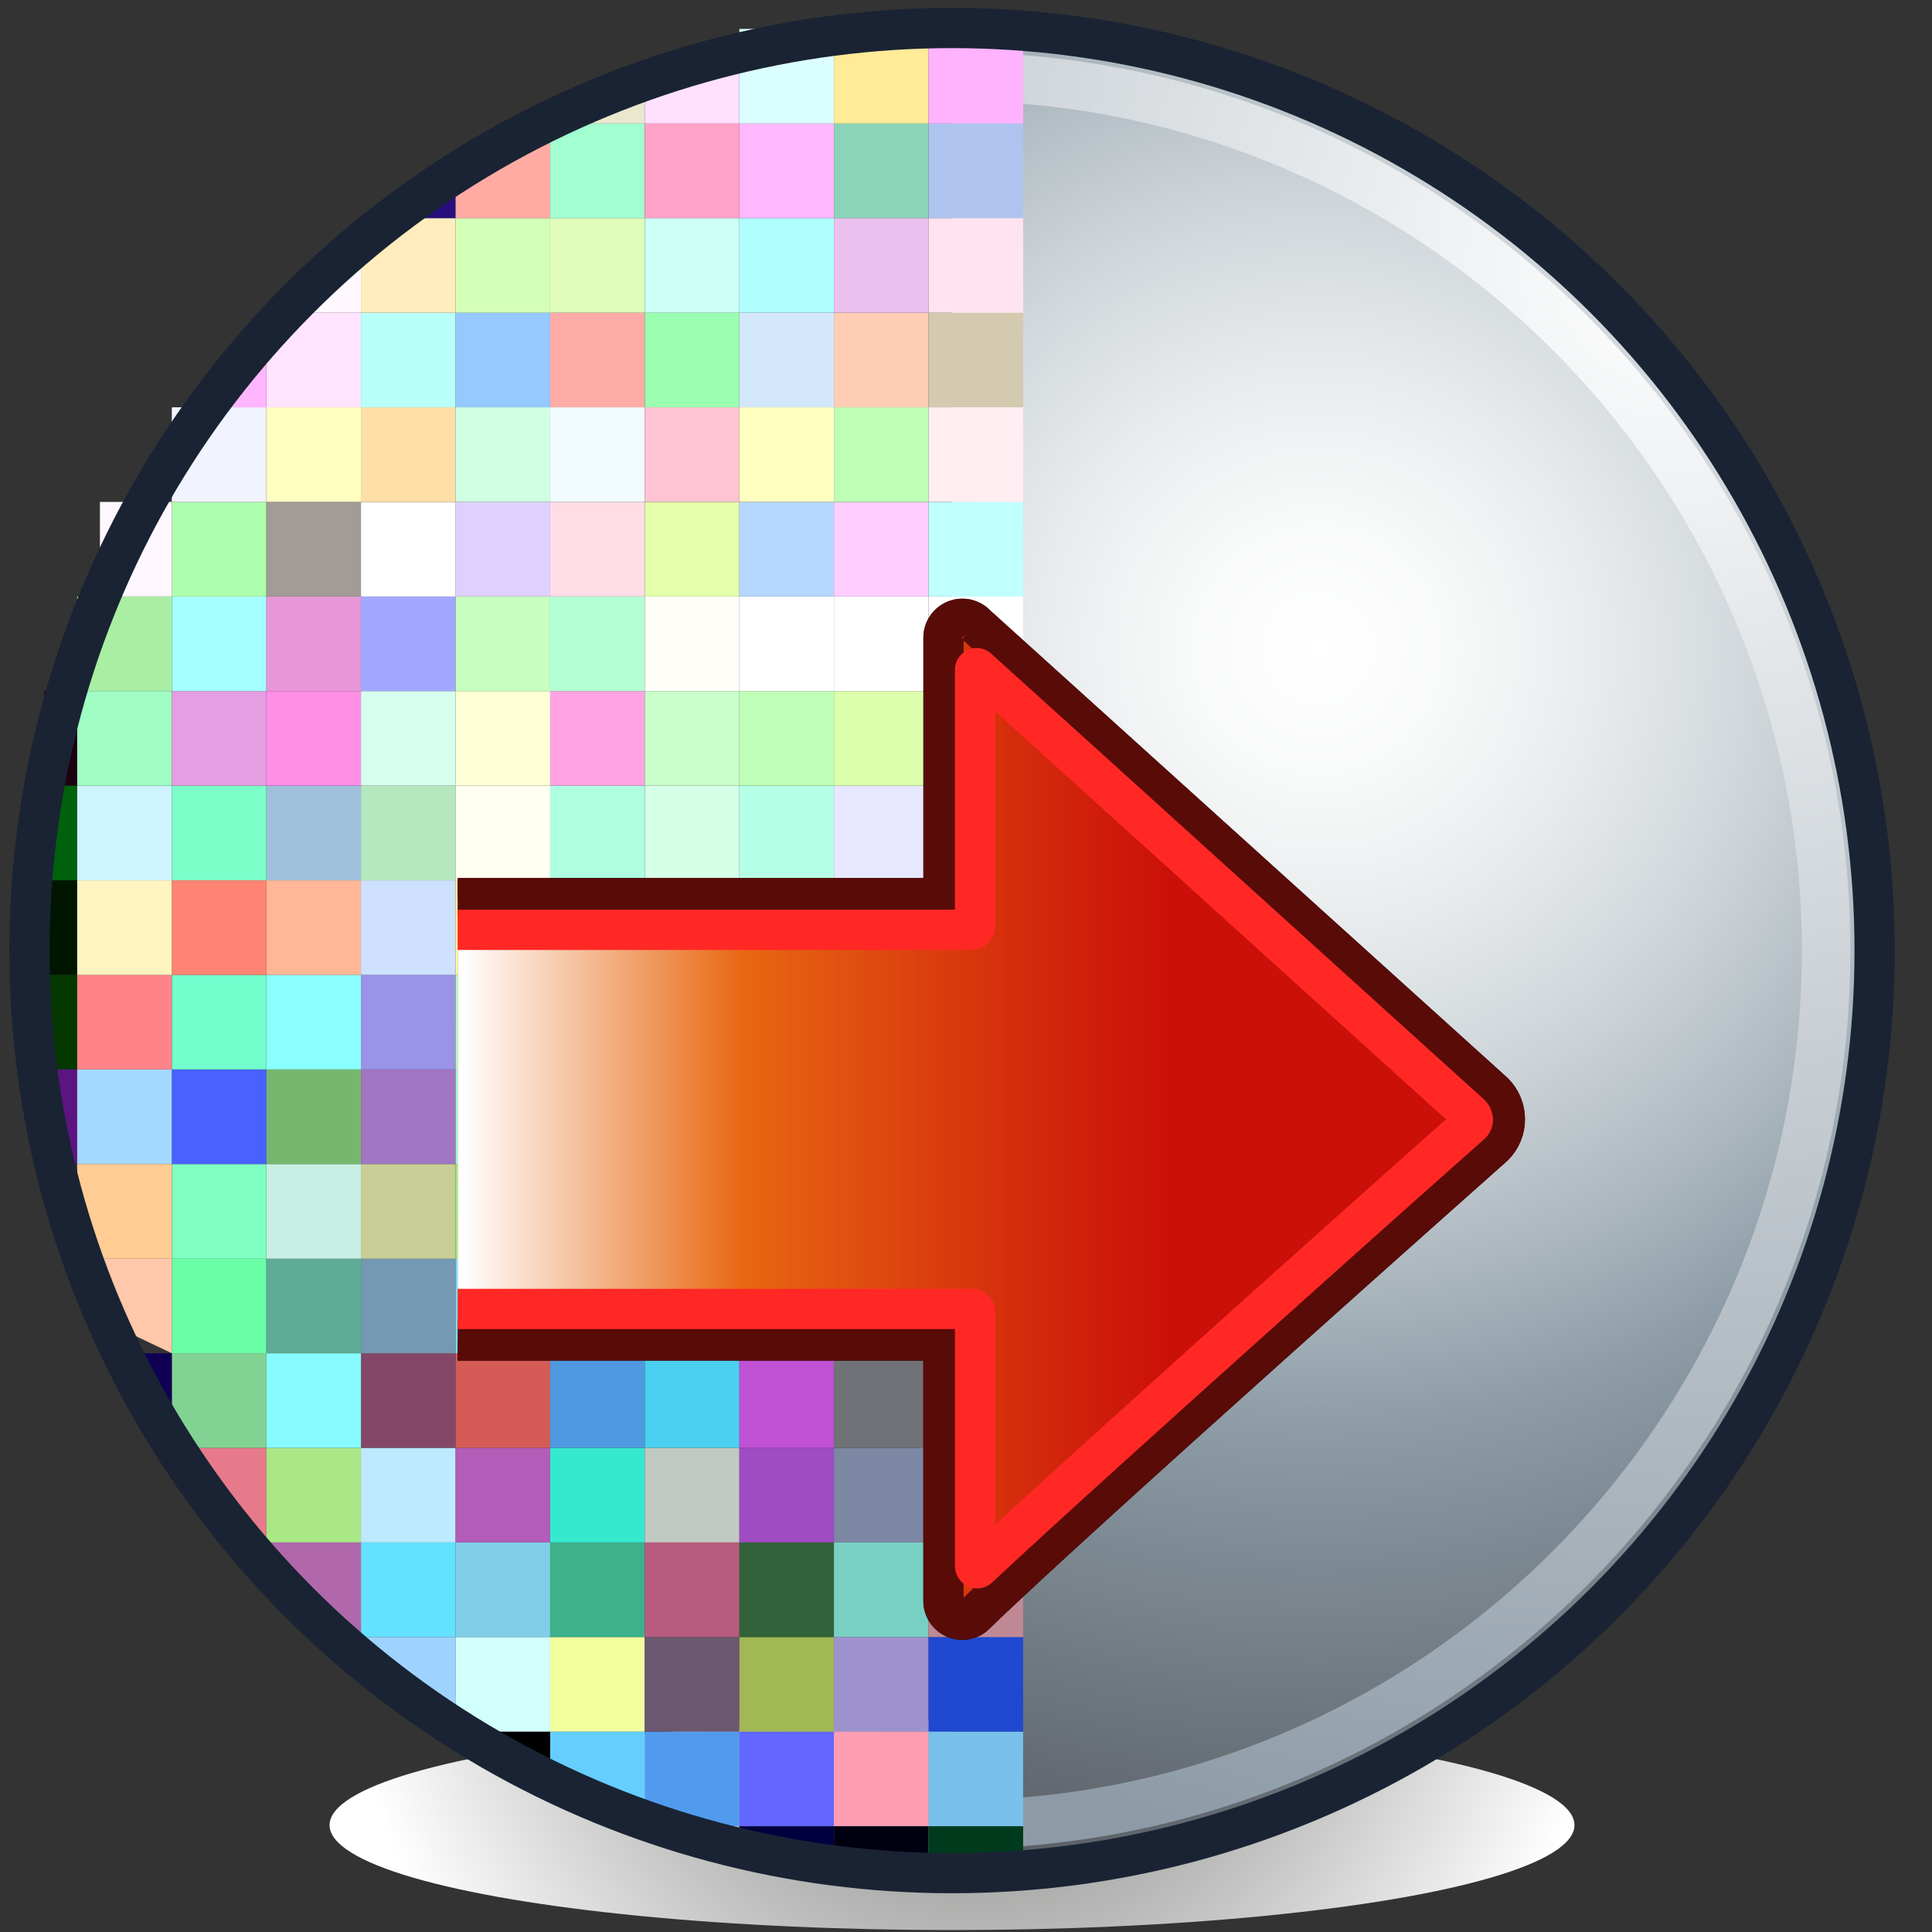 <?xml version="1.0" encoding="UTF-8" standalone="no"?>
<!-- Created with Inkscape (http://www.inkscape.org/) -->
<svg
   xmlns:a="http://ns.adobe.com/AdobeSVGViewerExtensions/3.0/"
   xmlns:i="http://ns.adobe.com/AdobeIllustrator/10.0/"
   xmlns:dc="http://purl.org/dc/elements/1.1/"
   xmlns:cc="http://web.resource.org/cc/"
   xmlns:rdf="http://www.w3.org/1999/02/22-rdf-syntax-ns#"
   xmlns:svg="http://www.w3.org/2000/svg"
   xmlns="http://www.w3.org/2000/svg"
   xmlns:sodipodi="http://sodipodi.sourceforge.net/DTD/sodipodi-0.dtd"
   xmlns:inkscape="http://www.inkscape.org/namespaces/inkscape"
   width="48px"
   height="48px"
   id="svg18057"
   sodipodi:version="0.32"
   inkscape:version="0.45.1"
   sodipodi:docbase="C:\dev\src\houdini\support\icons\COP2"
   sodipodi:docname="denoise.svg"
   inkscape:output_extension="org.inkscape.output.svg.inkscape">
  <rect width="100%" height="100%" fill="#333333" stroke="none"/>
  <defs
     id="defs18059">
    <radialGradient
       gradientUnits="userSpaceOnUse"
       gradientTransform="translate(994.633,0)"
       fy="166.621"
       fx="-616.157"
       r="39.065"
       cy="166.621"
       cx="-616.157"
       id="XMLID_292_">
						<stop
   id="stop9354"
   style="stop-color:#FFFFFF"
   offset="0" />

						<stop
   id="stop9356"
   style="stop-color:#8D9BA6"
   offset="1" />

						<a:midPointStop
   style="stop-color:#FFFFFF"
   offset="0" />

						<a:midPointStop
   style="stop-color:#FFFFFF"
   offset="0.5" />

						<a:midPointStop
   style="stop-color:#8D9BA6"
   offset="1" />

					</radialGradient>
    <radialGradient
       gradientUnits="userSpaceOnUse"
       gradientTransform="translate(994.633,0)"
       fy="175.702"
       fx="-624.602"
       r="31.808"
       cy="175.702"
       cx="-624.602"
       id="XMLID_291_">
					<stop
   id="stop9335"
   style="stop-color:#FFFFFF"
   offset="0" />

					<stop
   id="stop9337"
   style="stop-color:#F9FAFA"
   offset="0.09" />

					<stop
   id="stop9339"
   style="stop-color:#E8EBED"
   offset="0.21" />

					<stop
   id="stop9341"
   style="stop-color:#CCD3D7"
   offset="0.348" />

					<stop
   id="stop9343"
   style="stop-color:#A5B1B9"
   offset="0.497" />

					<stop
   id="stop9345"
   style="stop-color:#8D9CA6"
   offset="0.579" />

					<stop
   id="stop9347"
   style="stop-color:#505359"
   offset="1" />

					<a:midPointStop
   style="stop-color:#FFFFFF"
   offset="0" />

					<a:midPointStop
   style="stop-color:#FFFFFF"
   offset="0.645" />

					<a:midPointStop
   style="stop-color:#8D9CA6"
   offset="0.579" />

					<a:midPointStop
   style="stop-color:#8D9CA6"
   offset="0.5" />

					<a:midPointStop
   style="stop-color:#505359"
   offset="1" />

				</radialGradient>
    <radialGradient
       gradientUnits="userSpaceOnUse"
       gradientTransform="matrix(-0.766,0,0,1,472.879,0)"
       fy="194.429"
       fx="144.879"
       r="20.433"
       cy="194.429"
       cx="144.879"
       id="XMLID_290_">
					<stop
   id="stop9328"
   style="stop-color:#545652"
   offset="0" />

					<stop
   id="stop9330"
   style="stop-color:#FFFFFF"
   offset="1" />

					<a:midPointStop
   style="stop-color:#545652"
   offset="0" />

					<a:midPointStop
   style="stop-color:#545652"
   offset="0.5" />

					<a:midPointStop
   style="stop-color:#FFFFFF"
   offset="1" />

				</radialGradient>
    <linearGradient
       y2="186.865"
       x2="350.091"
       y1="186.865"
       x1="368.388"
       gradientUnits="userSpaceOnUse"
       id="XMLID_295_">
					<stop
   id="stop12101"
   style="stop-color:#FFFFFF"
   offset="0" />

					<stop
   id="stop12103"
   style="stop-color:#FEFDFD"
   offset="0.29" />

					<stop
   id="stop12105"
   style="stop-color:#FCF6F6"
   offset="0.417" />

					<stop
   id="stop12107"
   style="stop-color:#F7E9E9"
   offset="0.512" />

					<stop
   id="stop12109"
   style="stop-color:#F0D8D7"
   offset="0.591" />

					<stop
   id="stop12111"
   style="stop-color:#E8C1C0"
   offset="0.661" />

					<stop
   id="stop12113"
   style="stop-color:#DDA5A3"
   offset="0.723" />

					<stop
   id="stop12115"
   style="stop-color:#D08381"
   offset="0.781" />

					<stop
   id="stop12117"
   style="stop-color:#C15C59"
   offset="0.834" />

					<stop
   id="stop12119"
   style="stop-color:#B1312E"
   offset="0.882" />

					<stop
   id="stop12121"
   style="stop-color:#A40E0A"
   offset="0.916" />

					<stop
   id="stop12123"
   style="stop-color:#000000"
   offset="1" />

					<a:midPointStop
   style="stop-color:#FFFFFF"
   offset="0" />

					<a:midPointStop
   style="stop-color:#FFFFFF"
   offset="0.846" />

					<a:midPointStop
   style="stop-color:#A40E0A"
   offset="0.916" />

					<a:midPointStop
   style="stop-color:#A40E0A"
   offset="0.5" />

					<a:midPointStop
   style="stop-color:#000000"
   offset="1" />

				</linearGradient>
    <linearGradient
       y2="186.865"
       x2="366.519"
       y1="186.865"
       x1="349.746"
       gradientUnits="userSpaceOnUse"
       id="XMLID_302_">
					<stop
   id="stop12238"
   style="stop-color:#FFFFFF"
   offset="0" />

					<stop
   id="stop12240"
   style="stop-color:#E86712"
   offset="0.397" />

					<stop
   id="stop12242"
   style="stop-color:#D52E0C"
   offset="0.772" />

					<stop
   id="stop12244"
   style="stop-color:#CB1009"
   offset="1" />

					<a:midPointStop
   style="stop-color:#FFFFFF"
   offset="0" />

					<a:midPointStop
   style="stop-color:#FFFFFF"
   offset="0.5" />

					<a:midPointStop
   style="stop-color:#E86712"
   offset="0.397" />

					<a:midPointStop
   style="stop-color:#E86712"
   offset="0.469" />

					<a:midPointStop
   style="stop-color:#CB1009"
   offset="1" />

				</linearGradient>
  </defs>
  <sodipodi:namedview
     id="base"
     pagecolor="#ffffff"
     bordercolor="#666666"
     borderopacity="1.0"
     inkscape:pageopacity="0.0"
     inkscape:pageshadow="2"
     inkscape:zoom="7"
     inkscape:cx="24"
     inkscape:cy="24"
     inkscape:current-layer="layer1"
     showgrid="true"
     inkscape:grid-bbox="true"
     inkscape:document-units="px"
     inkscape:window-width="744"
     inkscape:window-height="573"
     inkscape:window-x="301"
     inkscape:window-y="57" />
  <g
     id="layer1"
     inkscape:label="Layer 1"
     inkscape:groupmode="layer">
    <g
       transform="matrix(1.048,0,0,1.048,-355.057,-168.025)"
       id="g9325">
				
					<radialGradient
   gradientUnits="userSpaceOnUse"
   gradientTransform="matrix(-0.766,0,0,1,472.879,0)"
   fy="194.429"
   fx="144.879"
   r="20.433"
   cy="194.429"
   cx="144.879"
   id="radialGradient18098">
					<stop
   id="stop18100"
   style="stop-color:#545652"
   offset="0" />

					<stop
   id="stop18102"
   style="stop-color:#FFFFFF"
   offset="1" />

					<a:midPointStop
   style="stop-color:#545652"
   offset="0" />

					<a:midPointStop
   style="stop-color:#545652"
   offset="0.5" />

					<a:midPointStop
   style="stop-color:#FFFFFF"
   offset="1" />

				</radialGradient>

				
					<ellipse
   sodipodi:ry="2.4879999"
   sodipodi:rx="14.756"
   sodipodi:cy="203.597"
   sodipodi:cx="361.36401"
   style="fill:url(#XMLID_290_)"
   id="ellipse9332"
   ry="2.488"
   rx="14.756"
   cy="203.597"
   cx="361.364"
   a:adobe-blending-mode="multiply"
   i:knockout="Off" />
 
				
					<radialGradient
   gradientUnits="userSpaceOnUse"
   gradientTransform="translate(994.633,0)"
   fy="175.702"
   fx="-624.602"
   r="31.808"
   cy="175.702"
   cx="-624.602"
   id="radialGradient18105">
					<stop
   id="stop18107"
   style="stop-color:#FFFFFF"
   offset="0" />

					<stop
   id="stop18109"
   style="stop-color:#F9FAFA"
   offset="0.09" />

					<stop
   id="stop18111"
   style="stop-color:#E8EBED"
   offset="0.21" />

					<stop
   id="stop18113"
   style="stop-color:#CCD3D7"
   offset="0.348" />

					<stop
   id="stop18115"
   style="stop-color:#A5B1B9"
   offset="0.497" />

					<stop
   id="stop18117"
   style="stop-color:#8D9CA6"
   offset="0.579" />

					<stop
   id="stop18119"
   style="stop-color:#505359"
   offset="1" />

					<a:midPointStop
   style="stop-color:#FFFFFF"
   offset="0" />

					<a:midPointStop
   style="stop-color:#FFFFFF"
   offset="0.645" />

					<a:midPointStop
   style="stop-color:#8D9CA6"
   offset="0.579" />

					<a:midPointStop
   style="stop-color:#8D9CA6"
   offset="0.5" />

					<a:midPointStop
   style="stop-color:#505359"
   offset="1" />

				</radialGradient>

				<path
   style="fill:url(#XMLID_291_)"
   id="path9349"
   d="M 361.365,160.995 C 373.444,160.995 383.236,170.786 383.236,182.865 C 383.236,194.945 373.444,204.736 361.365,204.736"
   i:knockout="Off" />

				<g
   id="g9351">
					
						<radialGradient
   gradientUnits="userSpaceOnUse"
   gradientTransform="translate(994.633,0)"
   fy="166.621"
   fx="-616.157"
   r="39.065"
   cy="166.621"
   cx="-616.157"
   id="radialGradient18123">
						<stop
   id="stop18125"
   style="stop-color:#FFFFFF"
   offset="0" />

						<stop
   id="stop18127"
   style="stop-color:#8D9BA6"
   offset="1" />

						<a:midPointStop
   style="stop-color:#FFFFFF"
   offset="0" />

						<a:midPointStop
   style="stop-color:#FFFFFF"
   offset="0.5" />

						<a:midPointStop
   style="stop-color:#8D9BA6"
   offset="1" />

					</radialGradient>

					<path
   style="fill:url(#XMLID_292_)"
   id="path9358"
   d="M 361.365,204.161 C 373.107,204.161 382.661,194.608 382.661,182.864 C 382.661,171.122 373.107,161.57 361.365,161.57 L 361.365,162.72 C 372.474,162.72 381.511,171.757 381.511,182.864 C 381.511,193.973 372.474,203.01 361.365,203.01 L 361.365,204.161 z "
   i:knockout="Off" />

				</g>

			</g>
    <g
       transform="matrix(1.048,0,0,1.048,-355.057,-168.025)"
       id="g10036">
				<g
   id="g10038">
					<polygon
   style="fill:#00003e"
   id="polygon10040"
   points="358.565,204.556 356.323,204.149 356.323,203.622 358.565,203.622 358.565,204.556 " />

				</g>

				<g
   id="g10042">
					<polygon
   style="fill:#000010"
   id="polygon10044"
   points="360.808,204.726 358.565,204.556 358.565,203.622 360.808,203.622 360.808,204.726 " />

				</g>

				<g
   id="g10046">
					<polygon
   style="fill:#003b1d"
   id="polygon10048"
   points="363.05,204.669 360.808,204.726 360.808,203.622 363.05,203.622 363.05,204.669 " />

				</g>

				<g
   id="g10050">
					<polygon
   id="polygon10052"
   points="351.838,202.556 349.596,201.38 349.596,201.38 351.838,201.38 351.838,202.556 " />

				</g>

				<g
   id="g10054">
					<polygon
   style="fill:#65ceff"
   id="polygon10056"
   points="354.081,203.622 351.838,202.556 351.838,201.38 354.081,201.38 354.081,203.622 " />

				</g>

				<g
   id="g10058">
					<rect
   style="fill:#519bee"
   id="rect10060"
   height="2.242"
   width="2.242"
   y="201.38"
   x="354.081" />
 
				</g>

				<g
   id="g10062">
					<rect
   style="fill:#6366ff"
   id="rect10064"
   height="2.242"
   width="2.242"
   y="201.38"
   x="356.323" />
 
				</g>

				<g
   id="g10066">
					<rect
   style="fill:#fe9cb4"
   id="rect10068"
   height="2.242"
   width="2.243"
   y="201.38"
   x="358.565" />
 
				</g>

				<g
   id="g10070">
					<rect
   style="fill:#79c0ea"
   id="rect10072"
   height="2.242"
   width="2.242"
   y="201.38"
   x="360.808" />
 
				</g>

				<g
   id="g10074">
					<polygon
   style="fill:#9fd3ff"
   id="polygon10076"
   points="349.596,201.38 347.352,199.655 347.352,199.138 349.596,199.138 349.596,201.38 " />

				</g>

				<g
   id="g10078">
					<rect
   style="fill:#d1fffc"
   id="rect10080"
   height="2.242"
   width="2.242"
   y="199.138"
   x="349.596" />
 
				</g>

				<g
   id="g10082">
					<rect
   style="fill:#f2ff9f"
   id="rect10084"
   height="2.242"
   width="2.242"
   y="199.138"
   x="351.838" />
 
				</g>

				<g
   id="g10086">
					<rect
   style="fill:#6b5770"
   id="rect10088"
   height="2.242"
   width="2.242"
   y="199.138"
   x="354.081" />
 
				</g>

				<g
   id="g10090">
					<rect
   style="fill:#a1b854"
   id="rect10092"
   height="2.242"
   width="2.242"
   y="199.138"
   x="356.323" />
 
				</g>

				<g
   id="g10094">
					<rect
   style="fill:#9d92ce"
   id="rect10096"
   height="2.242"
   width="2.243"
   y="199.138"
   x="358.565" />
 
				</g>

				<g
   id="g10098">
					<rect
   style="fill:#2049d1"
   id="rect10100"
   height="2.242"
   width="2.242"
   y="199.138"
   x="360.808" />
 
				</g>

				<g
   id="g10102">
					<rect
   style="fill:#63e1ff"
   id="rect10104"
   height="2.242"
   width="2.244"
   y="196.896"
   x="347.352" />
 
				</g>

				<g
   id="g10106">
					<rect
   style="fill:#80cee7"
   id="rect10108"
   height="2.242"
   width="2.242"
   y="196.896"
   x="349.596" />
 
				</g>

				<g
   id="g10110">
					<rect
   style="fill:#3cb18a"
   id="rect10112"
   height="2.242"
   width="2.242"
   y="196.896"
   x="351.838" />
 
				</g>

				<g
   id="g10114">
					<rect
   style="fill:#b85c7f"
   id="rect10116"
   height="2.242"
   width="2.242"
   y="196.896"
   x="354.081" />
 
				</g>

				<g
   id="g10118">
					<rect
   style="fill:#32623a"
   id="rect10120"
   height="2.242"
   width="2.242"
   y="196.896"
   x="356.323" />
 
				</g>

				<g
   id="g10122">
					<rect
   style="fill:#78d0c4"
   id="rect10124"
   height="2.242"
   width="2.243"
   y="196.896"
   x="358.565" />
 
				</g>

				<g
   id="g10126">
					<rect
   style="fill:#bf8894"
   id="rect10128"
   height="2.242"
   width="2.242"
   y="196.896"
   x="360.808" />
 
				</g>

				<g
   id="g10130">
					<rect
   style="fill:#bdeaff"
   id="rect10132"
   height="2.242"
   width="2.244"
   y="194.653"
   x="347.352" />
 
				</g>

				<g
   id="g10134">
					<rect
   style="fill:#b35cb8"
   id="rect10136"
   height="2.242"
   width="2.242"
   y="194.653"
   x="349.596" />
 
				</g>

				<g
   id="g10138">
					<rect
   style="fill:#35e9cf"
   id="rect10140"
   height="2.242"
   width="2.242"
   y="194.653"
   x="351.838" />
 
				</g>

				<g
   id="g10142">
					<rect
   style="fill:#c1cac2"
   id="rect10144"
   height="2.242"
   width="2.242"
   y="194.653"
   x="354.081" />
 
				</g>

				<g
   id="g10146">
					<rect
   style="fill:#9f4bc2"
   id="rect10148"
   height="2.242"
   width="2.242"
   y="194.653"
   x="356.323" />
 
				</g>

				<g
   id="g10150">
					<rect
   style="fill:#7c87a3"
   id="rect10152"
   height="2.242"
   width="2.243"
   y="194.653"
   x="358.565" />
 
				</g>

				<g
   id="g10154">
					<rect
   style="fill:#78e4cc"
   id="rect10156"
   height="2.242"
   width="2.242"
   y="194.653"
   x="360.808" />
 
				</g>

				<g
   id="g10158">
					<rect
   style="fill:#844767"
   id="rect10160"
   height="2.242"
   width="2.244"
   y="192.411"
   x="347.352" />
 
				</g>

				<g
   id="g10162">
					<rect
   style="fill:#d55b56"
   id="rect10164"
   height="2.242"
   width="2.242"
   y="192.411"
   x="349.596" />
 
				</g>

				<g
   id="g10166">
					<rect
   style="fill:#4e99df"
   id="rect10168"
   height="2.242"
   width="2.242"
   y="192.411"
   x="351.838" />
 
				</g>

				<g
   id="g10170">
					<rect
   style="fill:#4ad0f1"
   id="rect10172"
   height="2.242"
   width="2.242"
   y="192.411"
   x="354.081" />
 
				</g>

				<g
   id="g10174">
					<rect
   style="fill:#c050d4"
   id="rect10176"
   height="2.242"
   width="2.242"
   y="192.411"
   x="356.323" />
 
				</g>

				<g
   id="g10178">
					<rect
   style="fill:#707277"
   id="rect10180"
   height="2.242"
   width="2.243"
   y="192.411"
   x="358.565" />
 
				</g>

				<g
   id="g10182">
					<rect
   style="fill:#ab646e"
   id="rect10184"
   height="2.242"
   width="2.242"
   y="192.411"
   x="360.808" />
 
				</g>

				<g
   id="g10186">
					<rect
   style="fill:#7598b3"
   id="rect10188"
   height="2.242"
   width="2.244"
   y="190.169"
   x="347.352" />
 
				</g>

				<g
   id="g10190">
					<rect
   style="fill:#7bdeff"
   id="rect10192"
   height="2.242"
   width="2.242"
   y="190.169"
   x="349.596" />
 
				</g>

				<g
   id="g10194">
					<rect
   style="fill:#a2ede8"
   id="rect10196"
   height="2.242"
   width="2.242"
   y="190.169"
   x="351.838" />
 
				</g>

				<g
   id="g10198">
					<rect
   style="fill:#5fd09f"
   id="rect10200"
   height="2.242"
   width="2.242"
   y="190.169"
   x="354.081" />
 
				</g>

				<g
   id="g10202">
					<rect
   style="fill:#a6e8ec"
   id="rect10204"
   height="2.242"
   width="2.242"
   y="190.169"
   x="356.323" />
 
				</g>

				<g
   id="g10206">
					<rect
   style="fill:#a2a6fb"
   id="rect10208"
   height="2.242"
   width="2.243"
   y="190.169"
   x="358.565" />
 
				</g>

				<g
   id="g10210">
					<rect
   style="fill:#54ff7e"
   id="rect10212"
   height="2.242"
   width="2.242"
   y="190.169"
   x="360.808" />
 
				</g>

				<g
   id="g10214">
					<rect
   style="fill:#c8cf96"
   id="rect10216"
   height="2.244"
   width="2.244"
   y="187.925"
   x="347.352" />
 
				</g>

				<g
   id="g10218">
					<rect
   style="fill:#9fea76"
   id="rect10220"
   height="2.244"
   width="2.242"
   y="187.925"
   x="349.596" />
 
				</g>

				<g
   id="g10222">
					<rect
   style="fill:#a7ff76"
   id="rect10224"
   height="2.244"
   width="2.242"
   y="187.925"
   x="351.838" />
 
				</g>

				<g
   id="g10226">
					<rect
   style="fill:#fff77a"
   id="rect10228"
   height="2.244"
   width="2.242"
   y="187.925"
   x="354.081" />
 
				</g>

				<g
   id="g10230">
					<rect
   style="fill:#ad97e8"
   id="rect10232"
   height="2.244"
   width="2.242"
   y="187.925"
   x="356.323" />
 
				</g>

				<g
   id="g10234">
					<rect
   style="fill:#a98f76"
   id="rect10236"
   height="2.244"
   width="2.243"
   y="187.925"
   x="358.565" />
 
				</g>

				<g
   id="g10238">
					<rect
   style="fill:#dd9b82"
   id="rect10240"
   height="2.244"
   width="2.242"
   y="187.925"
   x="360.808" />
 
				</g>

				<g
   id="g10242">
					<rect
   style="fill:#a176c2"
   id="rect10244"
   height="2.242"
   width="2.244"
   y="185.683"
   x="347.352" />
 
				</g>

				<g
   id="g10246">
					<rect
   style="fill:#9effd0"
   id="rect10248"
   height="2.242"
   width="2.242"
   y="185.683"
   x="349.596" />
 
				</g>

				<g
   id="g10250">
					<rect
   style="fill:#fff2fa"
   id="rect10252"
   height="2.242"
   width="2.242"
   y="185.683"
   x="351.838" />
 
				</g>

				<g
   id="g10254">
					<rect
   style="fill:#ffbbaa"
   id="rect10256"
   height="2.242"
   width="2.242"
   y="185.683"
   x="354.081" />
 
				</g>

				<g
   id="g10258">
					<rect
   style="fill:#ffcdf4"
   id="rect10260"
   height="2.242"
   width="2.242"
   y="185.683"
   x="356.323" />
 
				</g>

				<g
   id="g10262">
					<rect
   style="fill:#e4ff8b"
   id="rect10264"
   height="2.242"
   width="2.243"
   y="185.683"
   x="358.565" />
 
				</g>

				<g
   id="g10266">
					<rect
   style="fill:#ff938d"
   id="rect10268"
   height="2.242"
   width="2.242"
   y="185.683"
   x="360.808" />
 
				</g>

				<g
   id="g10270">
					<rect
   style="fill:#9a93e7"
   id="rect10272"
   height="2.242"
   width="2.244"
   y="183.44"
   x="347.352" />
 
				</g>

				<g
   id="g10274">
					<rect
   style="fill:#b8ffae"
   id="rect10276"
   height="2.242"
   width="2.242"
   y="183.44"
   x="349.596" />
 
				</g>

				<g
   id="g10278">
					<rect
   style="fill:#ffffb5"
   id="rect10280"
   height="2.242"
   width="2.242"
   y="183.44"
   x="351.838" />
 
				</g>

				<g
   id="g10282">
					<rect
   style="fill:#9dff95"
   id="rect10284"
   height="2.242"
   width="2.242"
   y="183.44"
   x="354.081" />
 
				</g>

				<g
   id="g10286">
					<rect
   style="fill:#a2beff"
   id="rect10288"
   height="2.242"
   width="2.242"
   y="183.44"
   x="356.323" />
 
				</g>

				<g
   id="g10290">
					<rect
   style="fill:#ffffff"
   id="rect10292"
   height="2.242"
   width="2.243"
   y="183.44"
   x="358.565" />
 
				</g>

				<g
   id="g10294">
					<rect
   style="fill:#ffaefe"
   id="rect10296"
   height="2.242"
   width="2.242"
   y="183.44"
   x="360.808" />
 
				</g>

				<g
   id="g10298">
					<rect
   style="fill:#cee1ff"
   id="rect10300"
   height="2.243"
   width="2.244"
   y="181.198"
   x="347.352" />
 
				</g>

				<g
   id="g10302">
					<rect
   style="fill:#ffff9b"
   id="rect10304"
   height="2.243"
   width="2.242"
   y="181.198"
   x="349.596" />
 
				</g>

				<g
   id="g10306">
					<rect
   style="fill:#ffffb5"
   id="rect10308"
   height="2.243"
   width="2.242"
   y="181.198"
   x="351.838" />
 
				</g>

				<g
   id="g10310">
					<rect
   style="fill:#ffffde"
   id="rect10312"
   height="2.243"
   width="2.242"
   y="181.198"
   x="354.081" />
 
				</g>

				<g
   id="g10314">
					<rect
   style="fill:#fffdff"
   id="rect10316"
   height="2.243"
   width="2.242"
   y="181.198"
   x="356.323" />
 
				</g>

				<g
   id="g10318">
					<rect
   style="fill:#d3b9ab"
   id="rect10320"
   height="2.243"
   width="2.243"
   y="181.198"
   x="358.565" />
 
				</g>

				<g
   id="g10322">
					<rect
   style="fill:#ffffa8"
   id="rect10324"
   height="2.243"
   width="2.242"
   y="181.198"
   x="360.808" />
 
				</g>

				<g
   id="g10326">
					<rect
   style="fill:#b5e8bd"
   id="rect10328"
   height="2.242"
   width="2.244"
   y="178.956"
   x="347.352" />
 
				</g>

				<g
   id="g10330">
					<rect
   style="fill:#fffff2"
   id="rect10332"
   height="2.242"
   width="2.242"
   y="178.956"
   x="349.596" />
 
				</g>

				<g
   id="g10334">
					<rect
   style="fill:#aeffe2"
   id="rect10336"
   height="2.242"
   width="2.242"
   y="178.956"
   x="351.838" />
 
				</g>

				<g
   id="g10338">
					<rect
   style="fill:#d6ffe8"
   id="rect10340"
   height="2.242"
   width="2.242"
   y="178.956"
   x="354.081" />
 
				</g>

				<g
   id="g10342">
					<rect
   style="fill:#b5ffe6"
   id="rect10344"
   height="2.242"
   width="2.242"
   y="178.956"
   x="356.323" />
 
				</g>

				<g
   id="g10346">
					<rect
   style="fill:#e7e8ff"
   id="rect10348"
   height="2.242"
   width="2.243"
   y="178.956"
   x="358.565" />
 
				</g>

				<g
   id="g10350">
					<rect
   style="fill:#ecffa1"
   id="rect10352"
   height="2.242"
   width="2.242"
   y="178.956"
   x="360.808" />
 
				</g>

				<g
   id="g10354">
					<rect
   style="fill:#d6ffed"
   id="rect10356"
   height="2.243"
   width="2.244"
   y="176.712"
   x="347.352" />
 
				</g>

				<g
   id="g10358">
					<rect
   style="fill:#ffffd6"
   id="rect10360"
   height="2.243"
   width="2.242"
   y="176.712"
   x="349.596" />
 
				</g>

				<g
   id="g10362">
					<rect
   style="fill:#ffa3e3"
   id="rect10364"
   height="2.243"
   width="2.242"
   y="176.712"
   x="351.838" />
 
				</g>

				<g
   id="g10366">
					<rect
   style="fill:#c9ffca"
   id="rect10368"
   height="2.243"
   width="2.242"
   y="176.712"
   x="354.081" />
 
				</g>

				<g
   id="g10370">
					<rect
   style="fill:#c0ffb8"
   id="rect10372"
   height="2.243"
   width="2.242"
   y="176.712"
   x="356.323" />
 
				</g>

				<g
   id="g10374">
					<rect
   style="fill:#dbffad"
   id="rect10376"
   height="2.243"
   width="2.243"
   y="176.712"
   x="358.565" />
 
				</g>

				<g
   id="g10378">
					<rect
   style="fill:#ffffa6"
   id="rect10380"
   height="2.243"
   width="2.242"
   y="176.712"
   x="360.808" />
 
				</g>

				<g
   id="g10382">
					<rect
   style="fill:#a2a8ff"
   id="rect10384"
   height="2.242"
   width="2.244"
   y="174.47"
   x="347.352" />
 
				</g>

				<g
   id="g10386">
					<rect
   style="fill:#c6ffbf"
   id="rect10388"
   height="2.242"
   width="2.242"
   y="174.47"
   x="349.596" />
 
				</g>

				<g
   id="g10390">
					<rect
   style="fill:#b5ffd5"
   id="rect10392"
   height="2.242"
   width="2.242"
   y="174.47"
   x="351.838" />
 
				</g>

				<g
   id="g10394">
					<rect
   style="fill:#fffff8"
   id="rect10396"
   height="2.242"
   width="2.242"
   y="174.47"
   x="354.081" />
 
				</g>

				<g
   id="g10398">
					<rect
   style="fill:#ffffff"
   id="rect10400"
   height="2.242"
   width="2.242"
   y="174.47"
   x="356.323" />
 
				</g>

				<g
   id="g10402">
					<rect
   style="fill:#ffffff"
   id="rect10404"
   height="2.242"
   width="2.243"
   y="174.47"
   x="358.565" />
 
				</g>

				<g
   id="g10406">
					<rect
   style="fill:#ffffff"
   id="rect10408"
   height="2.242"
   width="2.242"
   y="174.47"
   x="360.808" />
 
				</g>

				<g
   id="g10410">
					<rect
   style="fill:#ffffff"
   id="rect10412"
   height="2.242"
   width="2.244"
   y="172.228"
   x="347.352" />
 
				</g>

				<g
   id="g10414">
					<rect
   style="fill:#ded1ff"
   id="rect10416"
   height="2.242"
   width="2.242"
   y="172.228"
   x="349.596" />
 
				</g>

				<g
   id="g10418">
					<rect
   style="fill:#ffdce6"
   id="rect10420"
   height="2.242"
   width="2.242"
   y="172.228"
   x="351.838" />
 
				</g>

				<g
   id="g10422">
					<rect
   style="fill:#e5ffaa"
   id="rect10424"
   height="2.242"
   width="2.242"
   y="172.228"
   x="354.081" />
 
				</g>

				<g
   id="g10426">
					<rect
   style="fill:#b6d7ff"
   id="rect10428"
   height="2.242"
   width="2.242"
   y="172.228"
   x="356.323" />
 
				</g>

				<g
   id="g10430">
					<rect
   style="fill:#ffceff"
   id="rect10432"
   height="2.242"
   width="2.243"
   y="172.228"
   x="358.565" />
 
				</g>

				<g
   id="g10434">
					<rect
   style="fill:#c1ffff"
   id="rect10436"
   height="2.242"
   width="2.242"
   y="172.228"
   x="360.808" />
 
				</g>

				<g
   id="g10438">
					<rect
   style="fill:#ffdfa8"
   id="rect10440"
   height="2.243"
   width="2.244"
   y="169.985"
   x="347.352" />
 
				</g>

				<g
   id="g10442">
					<rect
   style="fill:#d0ffe3"
   id="rect10444"
   height="2.243"
   width="2.242"
   y="169.985"
   x="349.596" />
 
				</g>

				<g
   id="g10446">
					<rect
   style="fill:#f1fbff"
   id="rect10448"
   height="2.243"
   width="2.242"
   y="169.985"
   x="351.838" />
 
				</g>

				<g
   id="g10450">
					<rect
   style="fill:#ffc4d3"
   id="rect10452"
   height="2.243"
   width="2.242"
   y="169.985"
   x="354.081" />
 
				</g>

				<g
   id="g10454">
					<rect
   style="fill:#ffffc0"
   id="rect10456"
   height="2.243"
   width="2.242"
   y="169.985"
   x="356.323" />
 
				</g>

				<g
   id="g10458">
					<rect
   style="fill:#beffb5"
   id="rect10460"
   height="2.243"
   width="2.243"
   y="169.985"
   x="358.565" />
 
				</g>

				<g
   id="g10462">
					<rect
   style="fill:#ffedf1"
   id="rect10464"
   height="2.243"
   width="2.242"
   y="169.985"
   x="360.808" />
 
				</g>

				<g
   id="g10466">
					<rect
   style="fill:#b8fffa"
   id="rect10468"
   height="2.242"
   width="2.244"
   y="167.743"
   x="347.352" />
 
				</g>

				<g
   id="g10470">
					<rect
   style="fill:#96c9ff"
   id="rect10472"
   height="2.242"
   width="2.242"
   y="167.743"
   x="349.596" />
 
				</g>

				<g
   id="g10474">
					<rect
   style="fill:#ffaba8"
   id="rect10476"
   height="2.242"
   width="2.242"
   y="167.743"
   x="351.838" />
 
				</g>

				<g
   id="g10478">
					<rect
   style="fill:#9bffb2"
   id="rect10480"
   height="2.242"
   width="2.242"
   y="167.743"
   x="354.081" />
 
				</g>

				<g
   id="g10482">
					<rect
   style="fill:#d3e7fb"
   id="rect10484"
   height="2.242"
   width="2.242"
   y="167.743"
   x="356.323" />
 
				</g>

				<g
   id="g10486">
					<rect
   style="fill:#ffcdb5"
   id="rect10488"
   height="2.242"
   width="2.243"
   y="167.743"
   x="358.565" />
 
				</g>

				<g
   id="g10490">
					<rect
   style="fill:#d3cab0"
   id="rect10492"
   height="2.242"
   width="2.242"
   y="167.743"
   x="360.808" />
 
				</g>

				<g
   id="g10494">
					<rect
   style="fill:#ffedbd"
   id="rect10496"
   height="2.243"
   width="2.244"
   y="165.5"
   x="347.352" />
 
				</g>

				<g
   id="g10498">
					<rect
   style="fill:#d4ffb7"
   id="rect10500"
   height="2.243"
   width="2.242"
   y="165.5"
   x="349.596" />
 
				</g>

				<g
   id="g10502">
					<rect
   style="fill:#dffcbb"
   id="rect10504"
   height="2.243"
   width="2.242"
   y="165.5"
   x="351.838" />
 
				</g>

				<g
   id="g10506">
					<rect
   style="fill:#ccfff6"
   id="rect10508"
   height="2.243"
   width="2.242"
   y="165.5"
   x="354.081" />
 
				</g>

				<g
   id="g10510">
					<rect
   style="fill:#b0ffff"
   id="rect10512"
   height="2.243"
   width="2.242"
   y="165.5"
   x="356.323" />
 
				</g>

				<g
   id="g10514">
					<rect
   style="fill:#eac0ef"
   id="rect10516"
   height="2.243"
   width="2.243"
   y="165.5"
   x="358.565" />
 
				</g>

				<g
   id="g10518">
					<rect
   style="fill:#ffe4ef"
   id="rect10520"
   height="2.243"
   width="2.242"
   y="165.5"
   x="360.808" />
 
				</g>

				<g
   id="g10522">
					<polygon
   style="fill:#280d7c"
   id="polygon10524"
   points="349.596,165.5 347.352,165.5 348.954,164.859 349.596,164.431 349.596,165.5 " />

				</g>

				<g
   id="g10526">
					<polygon
   style="fill:#ffaba4"
   id="polygon10528"
   points="351.838,165.5 349.596,165.5 349.596,164.431 351.838,163.257 351.838,165.5 " />

				</g>

				<g
   id="g10530">
					<rect
   style="fill:#a2ffd0"
   id="rect10532"
   height="2.242"
   width="2.242"
   y="163.257"
   x="351.838" />
 
				</g>

				<g
   id="g10534">
					<rect
   style="fill:#ffa2c7"
   id="rect10536"
   height="2.242"
   width="2.242"
   y="163.257"
   x="354.081" />
 
				</g>

				<g
   id="g10538">
					<rect
   style="fill:#ffb7ff"
   id="rect10540"
   height="2.242"
   width="2.242"
   y="163.257"
   x="356.323" />
 
				</g>

				<g
   id="g10542">
					<rect
   style="fill:#8bd4ba"
   id="rect10544"
   height="2.242"
   width="2.243"
   y="163.257"
   x="358.565" />
 
				</g>

				<g
   id="g10546">
					<rect
   style="fill:#aec4ef"
   id="rect10548"
   height="2.242"
   width="2.242"
   y="163.257"
   x="360.808" />
 
				</g>

				<g
   id="g10550">
					<polygon
   style="fill:#e77a8a"
   id="polygon10552"
   points="345.11,196.896 343.989,195.774 342.868,194.653 345.11,194.653 345.11,196.896 " />

				</g>

				<g
   id="g10554">
					<rect
   style="fill:#a9e885"
   id="rect10556"
   height="2.242"
   width="2.242"
   y="194.653"
   x="345.11" />
 
				</g>

				<g
   id="g10558">
					<polygon
   style="fill:#eae7cd"
   id="polygon10560"
   points="354.081,163.257 351.838,163.257 351.838,163.257 354.081,162.238 354.081,163.257 " />

				</g>

				<g
   id="g10562">
					<polygon
   style="fill:#ffe0ff"
   id="polygon10564"
   points="356.323,163.257 354.081,163.257 354.081,162.238 356.323,161.516 356.323,163.257 " />

				</g>

				<g
   id="g10566">
					<rect
   style="fill:#dbffff"
   id="rect10568"
   height="2.242"
   width="2.242"
   y="161.015"
   x="356.323" />
 
				</g>

				<g
   id="g10570">
					<rect
   style="fill:#ffeb98"
   id="rect10572"
   height="2.242"
   width="2.243"
   y="161.015"
   x="358.565" />
 
				</g>

				<g
   id="g10574">
					<rect
   style="fill:#ffb3ff"
   id="rect10576"
   height="2.242"
   width="2.242"
   y="161.015"
   x="360.808" />
 
				</g>

				<g
   id="g10578">
					<rect
   style="fill:#82d393"
   id="rect10580"
   height="2.242"
   width="2.242"
   y="192.411"
   x="342.868" />
 
				</g>

				<g
   id="g10582">
					<rect
   style="fill:#87fbff"
   id="rect10584"
   height="2.242"
   width="2.242"
   y="192.411"
   x="345.11" />
 
				</g>

				<g
   id="g10586">
					<rect
   style="fill:#6affa7"
   id="rect10588"
   height="2.242"
   width="2.242"
   y="190.169"
   x="342.868" />
 
				</g>

				<g
   id="g10590">
					<rect
   style="fill:#5eac95"
   id="rect10592"
   height="2.242"
   width="2.242"
   y="190.169"
   x="345.11" />
 
				</g>

				<g
   id="g10594">
					<rect
   style="fill:#80ffc3"
   id="rect10596"
   height="2.244"
   width="2.242"
   y="187.925"
   x="342.868" />
 
				</g>

				<g
   id="g10598">
					<rect
   style="fill:#c7efe3"
   id="rect10600"
   height="2.244"
   width="2.242"
   y="187.925"
   x="345.11" />
 
				</g>

				<g
   id="g10602">
					<rect
   style="fill:#4861ff"
   id="rect10604"
   height="2.242"
   width="2.242"
   y="185.683"
   x="342.868" />
 
				</g>

				<g
   id="g10606">
					<rect
   style="fill:#76b76e"
   id="rect10608"
   height="2.242"
   width="2.242"
   y="185.683"
   x="345.11" />
 
				</g>

				<g
   id="g10610">
					<rect
   style="fill:#73ffcd"
   id="rect10612"
   height="2.242"
   width="2.242"
   y="183.44"
   x="342.868" />
 
				</g>

				<g
   id="g10614">
					<rect
   style="fill:#89ffff"
   id="rect10616"
   height="2.242"
   width="2.242"
   y="183.44"
   x="345.11" />
 
				</g>

				<g
   id="g10618">
					<rect
   style="fill:#ff8474"
   id="rect10620"
   height="2.243"
   width="2.242"
   y="181.198"
   x="342.868" />
 
				</g>

				<g
   id="g10622">
					<rect
   style="fill:#ffb796"
   id="rect10624"
   height="2.243"
   width="2.242"
   y="181.198"
   x="345.11" />
 
				</g>

				<g
   id="g10626">
					<rect
   style="fill:#7cffc8"
   id="rect10628"
   height="2.242"
   width="2.242"
   y="178.956"
   x="342.868" />
 
				</g>

				<g
   id="g10630">
					<rect
   style="fill:#9ec0da"
   id="rect10632"
   height="2.242"
   width="2.242"
   y="178.956"
   x="345.11" />
 
				</g>

				<g
   id="g10634">
					<rect
   style="fill:#e59ee1"
   id="rect10636"
   height="2.243"
   width="2.242"
   y="176.712"
   x="342.868" />
 
				</g>

				<g
   id="g10638">
					<rect
   style="fill:#ff8ee7"
   id="rect10640"
   height="2.243"
   width="2.242"
   y="176.712"
   x="345.11" />
 
				</g>

				<g
   id="g10642">
					<rect
   style="fill:#a5ffff"
   id="rect10644"
   height="2.242"
   width="2.242"
   y="174.47"
   x="342.868" />
 
				</g>

				<g
   id="g10646">
					<rect
   style="fill:#e797d7"
   id="rect10648"
   height="2.242"
   width="2.242"
   y="174.47"
   x="345.11" />
 
				</g>

				<g
   id="g10650">
					<rect
   style="fill:#aeffad"
   id="rect10652"
   height="2.242"
   width="2.242"
   y="172.228"
   x="342.868" />
 
				</g>

				<g
   id="g10654">
					<rect
   style="fill:#a29b98"
   id="rect10656"
   height="2.242"
   width="2.242"
   y="172.228"
   x="345.11" />
 
				</g>

				<g
   id="g10658">
					<rect
   style="fill:#f1f4ff"
   id="rect10660"
   height="2.243"
   width="2.242"
   y="169.985"
   x="342.868" />
 
				</g>

				<g
   id="g10662">
					<rect
   style="fill:#ffffc2"
   id="rect10664"
   height="2.243"
   width="2.242"
   y="169.985"
   x="345.11" />
 
				</g>

				<g
   id="g10666">
					<polygon
   style="fill:#ffb6ff"
   id="polygon10668"
   points="345.11,169.985 343.69,169.985 344.4,169.07 345.11,168.155 345.11,169.985 " />

				</g>

				<g
   id="g10670">
					<rect
   style="fill:#ffe3ff"
   id="rect10672"
   height="2.242"
   width="2.242"
   y="167.743"
   x="345.11" />
 
				</g>

				<g
   id="g10674">
					<polygon
   style="fill:#fff8ff"
   id="polygon10676"
   points="347.352,167.743 345.11,167.743 346.231,166.621 347.352,165.5 347.352,167.743 " />

				</g>

				<g
   id="g10678">
					<polygon
   style="fill:#5d1481"
   id="polygon10680"
   points="340.625,187.925 340.085,187.925 339.584,185.683 340.625,185.683 340.625,187.925 " />

				</g>

				<g
   id="g10682">
					<rect
   style="fill:#a3d9ff"
   id="rect10684"
   height="2.242"
   width="2.242"
   y="185.683"
   x="340.625" />
 
				</g>

				<g
   id="g10686">
					<polygon
   style="fill:#053800"
   id="polygon10688"
   points="340.625,185.683 339.584,185.683 339.504,183.44 340.625,183.44 340.625,185.683 " />

				</g>

				<g
   id="g10690">
					<rect
   style="fill:#ff8388"
   id="rect10692"
   height="2.242"
   width="2.242"
   y="183.44"
   x="340.625" />
 
				</g>

				<g
   id="g10694">
					<rect
   style="fill:#001600"
   id="rect10696"
   height="2.243"
   width="1.121"
   y="181.198"
   x="339.504" />
 
				</g>

				<g
   id="g10698">
					<rect
   style="fill:#fff3bf"
   id="rect10700"
   height="2.243"
   width="2.242"
   y="181.198"
   x="340.625" />
 
				</g>

				<g
   id="g10702">
					<rect
   style="fill:#00610d"
   id="rect10704"
   height="2.242"
   width="1.121"
   y="178.956"
   x="339.504" />
 
				</g>

				<g
   id="g10706">
					<rect
   style="fill:#cdf4ff"
   id="rect10708"
   height="2.242"
   width="2.242"
   y="178.956"
   x="340.625" />
 
				</g>

				<g
   id="g10710">
					<rect
   style="fill:#1c0010"
   id="rect10712"
   height="2.243"
   width="0.78"
   y="176.712"
   x="339.845" />
 
				</g>

				<g
   id="g10714">
					<rect
   style="fill:#a0fec4"
   id="rect10716"
   height="2.243"
   width="2.242"
   y="176.712"
   x="340.625" />
 
				</g>

				<g
   id="g10718">
					<rect
   style="fill:#a9eea3"
   id="rect10720"
   height="2.242"
   width="2.242"
   y="174.47"
   x="340.625" />
 
				</g>

				<g
   id="g10722">
					<rect
   style="fill:#fff7ff"
   id="rect10724"
   height="2.242"
   width="1.704"
   y="172.228"
   x="341.164" />
 
				</g>

				<g
   id="g10726">
					<polygon
   style="fill:#100053"
   id="polygon10728"
   points="342.868,194.653 342.083,193.194 341.772,192.411 342.868,192.411 342.868,194.653 " />

				</g>

				<g
   id="g10730">
					<polygon
   style="fill:#ffc8aa"
   id="polygon10732"
   points="342.868,192.411 341.35,191.687 340.625,190.169 342.868,190.169 342.868,192.411 " />

				</g>

				<g
   id="g10734">
					<rect
   style="fill:#ffcc94"
   id="rect10736"
   height="2.244"
   width="2.242"
   y="187.925"
   x="340.625" />
 
				</g>

				<g
   id="g10738">
					<polygon
   style="fill:#b068ab"
   id="polygon10740"
   points="347.352,199.138 345.11,197.495 345.11,196.896 347.352,196.896 347.352,199.138 " />

				</g>

			</g>
    <g
       transform="matrix(1.048,0,0,1.048,-355.057,-168.025)"
       id="g12098">
				<linearGradient
   y2="186.865"
   x2="350.091"
   y1="186.865"
   x1="368.388"
   gradientUnits="userSpaceOnUse"
   id="linearGradient18484">
					<stop
   id="stop18486"
   style="stop-color:#FFFFFF"
   offset="0" />

					<stop
   id="stop18488"
   style="stop-color:#FEFDFD"
   offset="0.29" />

					<stop
   id="stop18490"
   style="stop-color:#FCF6F6"
   offset="0.417" />

					<stop
   id="stop18492"
   style="stop-color:#F7E9E9"
   offset="0.512" />

					<stop
   id="stop18494"
   style="stop-color:#F0D8D7"
   offset="0.591" />

					<stop
   id="stop18496"
   style="stop-color:#E8C1C0"
   offset="0.661" />

					<stop
   id="stop18498"
   style="stop-color:#DDA5A3"
   offset="0.723" />

					<stop
   id="stop18500"
   style="stop-color:#D08381"
   offset="0.781" />

					<stop
   id="stop18502"
   style="stop-color:#C15C59"
   offset="0.834" />

					<stop
   id="stop18504"
   style="stop-color:#B1312E"
   offset="0.882" />

					<stop
   id="stop18506"
   style="stop-color:#A40E0A"
   offset="0.916" />

					<stop
   id="stop18508"
   style="stop-color:#000000"
   offset="1" />

					<a:midPointStop
   style="stop-color:#FFFFFF"
   offset="0" />

					<a:midPointStop
   style="stop-color:#FFFFFF"
   offset="0.846" />

					<a:midPointStop
   style="stop-color:#A40E0A"
   offset="0.916" />

					<a:midPointStop
   style="stop-color:#A40E0A"
   offset="0.5" />

					<a:midPointStop
   style="stop-color:#000000"
   offset="1" />

				</linearGradient>

				<path
   style="fill:url(#XMLID_295_);stroke:#000000;stroke-width:0.954"
   id="path12125"
   d="M 349.643,192.108 L 361.161,192.108 L 361.161,198.282 C 361.159,198.526 361.362,198.729 361.609,198.729 C 361.731,198.729 361.843,198.678 361.922,198.594 L 361.939,198.578 C 364.274,196.31 374.206,187.496 374.206,187.496 C 374.558,187.148 374.558,186.58 374.206,186.23 L 361.923,175.131 L 361.932,175.137 C 361.851,175.053 361.736,174.999 361.61,174.999 C 361.363,174.999 361.162,175.2 361.162,175.446 L 361.162,181.621 L 349.644,181.621"
   a:adobe-blending-mode="lighten"
   i:knockout="Off" />

				<path
   style="fill:none;stroke:#ed2728;stroke-width:0.954"
   id="path12127"
   d="M 349.643,182.373 L 361.842,182.373 C 361.842,182.373 361.91,182.35 361.91,182.305 C 361.91,181.706 361.91,177.351 361.91,176.206 C 361.91,176.177 361.946,176.156 361.969,176.176 C 363.151,177.236 372.975,186.136 373.662,186.752 C 373.69,186.777 373.712,186.848 373.712,186.869 C 373.712,186.916 373.7,186.943 373.677,186.967 C 373.369,187.235 364.891,194.78 361.985,197.5 C 361.96,197.523 361.911,197.498 361.911,197.457 C 361.911,196.234 361.911,192.018 361.911,191.428 C 361.911,191.383 361.843,191.36 361.843,191.36 L 349.644,191.36"
   a:adobe-blending-mode="lighten"
   i:knockout="Off" />

			</g>
    <circle
       transform="matrix(1.048,0,0,1.048,-355.057,-168.025)"
       style="fill:none;stroke:#192333;stroke-width:0.954"
       sodipodi:ry="21.871"
       sodipodi:rx="21.871"
       sodipodi:cy="182.864"
       sodipodi:cx="361.36499"
       id="circle12229"
       r="21.871"
       cy="182.864"
       cx="361.365"
       i:knockout="Off" />
    <g
       transform="matrix(1.048,0,0,1.048,-355.057,-168.025)"
       id="g12235">
				<linearGradient
   y2="186.865"
   x2="366.519"
   y1="186.865"
   x1="349.746"
   gradientUnits="userSpaceOnUse"
   id="linearGradient18514">
					<stop
   id="stop18516"
   style="stop-color:#FFFFFF"
   offset="0" />

					<stop
   id="stop18518"
   style="stop-color:#E86712"
   offset="0.397" />

					<stop
   id="stop18520"
   style="stop-color:#D52E0C"
   offset="0.772" />

					<stop
   id="stop18522"
   style="stop-color:#CB1009"
   offset="1" />

					<a:midPointStop
   style="stop-color:#FFFFFF"
   offset="0" />

					<a:midPointStop
   style="stop-color:#FFFFFF"
   offset="0.5" />

					<a:midPointStop
   style="stop-color:#E86712"
   offset="0.397" />

					<a:midPointStop
   style="stop-color:#E86712"
   offset="0.469" />

					<a:midPointStop
   style="stop-color:#CB1009"
   offset="1" />

				</linearGradient>

				<path
   style="fill:url(#XMLID_302_);stroke:#590b08;stroke-width:0.954"
   id="path12246"
   d="M 349.643,192.108 L 361.161,192.108 L 361.161,198.282 C 361.159,198.526 361.362,198.729 361.609,198.729 C 361.731,198.729 361.843,198.678 361.922,198.594 L 361.939,198.578 C 364.274,196.31 374.206,187.496 374.206,187.496 C 374.558,187.148 374.558,186.58 374.206,186.23 L 361.923,175.131 L 361.932,175.137 C 361.851,175.053 361.736,174.999 361.61,174.999 C 361.363,174.999 361.162,175.2 361.162,175.446 L 361.162,181.621 L 349.644,181.621"
   a:adobe-blending-mode="darken"
   i:knockout="Off" />

				<path
   style="fill:none;stroke:#ff2825;stroke-width:0.954"
   id="path12248"
   d="M 349.643,182.373 L 361.842,182.373 C 361.842,182.373 361.91,182.35 361.91,182.305 C 361.91,181.706 361.91,177.351 361.91,176.206 C 361.91,176.177 361.946,176.156 361.969,176.176 C 363.151,177.236 372.975,186.136 373.662,186.752 C 373.69,186.777 373.712,186.848 373.712,186.869 C 373.712,186.916 373.7,186.943 373.677,186.967 C 373.369,187.235 364.891,194.78 361.985,197.5 C 361.96,197.523 361.911,197.498 361.911,197.457 C 361.911,196.234 361.911,192.018 361.911,191.428 C 361.911,191.383 361.843,191.36 361.843,191.36 L 349.644,191.36"
   i:knockout="Off" />

			</g>
  </g>
</svg>
